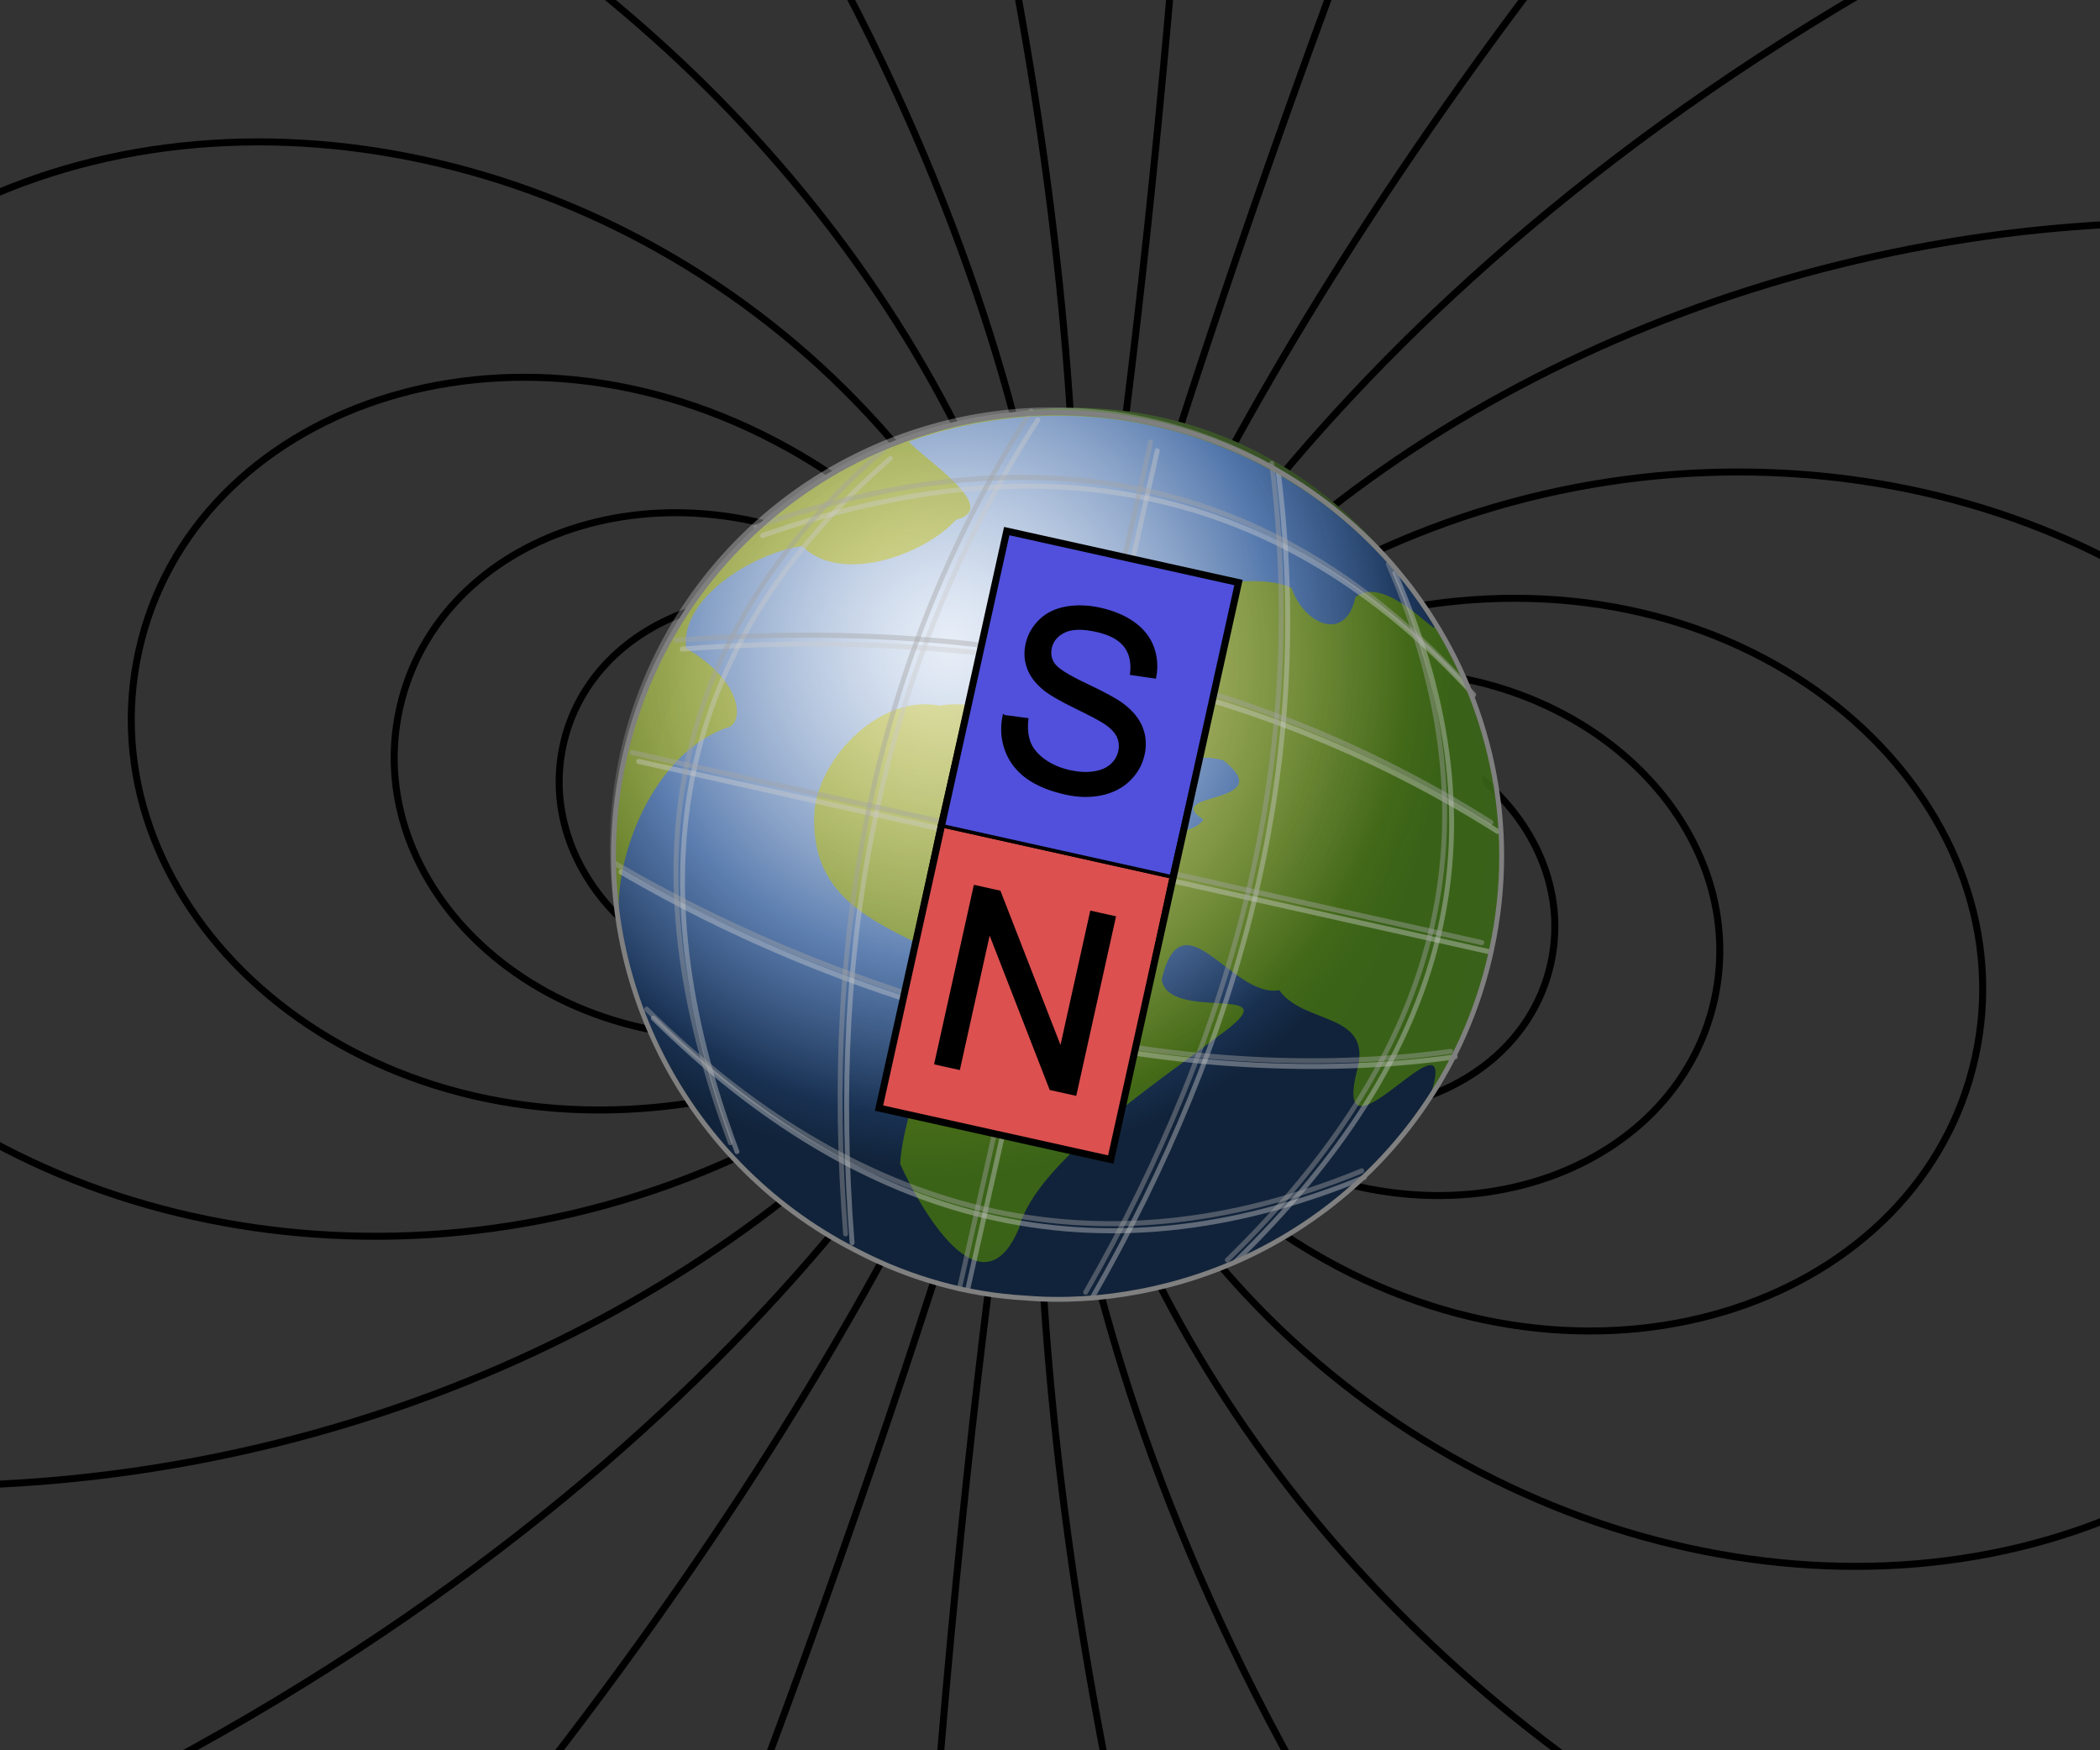 <?xml version="1.0" encoding="UTF-8" standalone="no"?>
<svg
   xmlns:dc="http://purl.org/dc/elements/1.1/"
   xmlns:cc="http://creativecommons.org/ns#"
   xmlns:rdf="http://www.w3.org/1999/02/22-rdf-syntax-ns#"
   xmlns:svg="http://www.w3.org/2000/svg"
   xmlns="http://www.w3.org/2000/svg"
   xmlns:xlink="http://www.w3.org/1999/xlink"
   xmlns:sodipodi="http://sodipodi.sourceforge.net/DTD/sodipodi-0.dtd"
   xmlns:inkscape="http://www.inkscape.org/namespaces/inkscape"
   inkscape:export-ydpi="90"
   inkscape:export-xdpi="90"
   inkscape:export-filename="C:\Documents and Settings\szurek\Desktop\earth sz.png"
   inkscape:output_extension="org.inkscape.output.svg.inkscape"
   sodipodi:docname="Earth's_magnetic_field,_schematic.svg"
   version="1.0"
   height="500"
   width="600"
   inkscape:version="1.0 (4035a4fb49, 2020-05-01)"
   sodipodi:version="0.32"
   id="svg2488">
  <rect width="100%" height="100%" fill="#333333" stroke="none"/>
  <defs
     id="defs2491">
    <inkscape:perspective
       id="perspective2495"
       inkscape:persp3d-origin="372.04724 : 350.78739 : 1"
       inkscape:vp_z="744.09448 : 526.18109 : 1"
       inkscape:vp_y="0 : 1000 : 0"
       inkscape:vp_x="0 : 526.18109 : 1"
       sodipodi:type="inkscape:persp3d" />
    <inkscape:perspective
       sodipodi:type="inkscape:persp3d"
       inkscape:vp_x="0 : 526.18109 : 1"
       inkscape:vp_y="0 : 1000 : 0"
       inkscape:vp_z="744.09448 : 526.18109 : 1"
       inkscape:persp3d-origin="372.04724 : 350.78739 : 1"
       id="perspective3286" />
    <linearGradient
       id="linearGradient6339">
      <stop
         style="stop-color: rgb(110, 159, 75); stop-opacity: 1;"
         offset="0"
         id="stop6341" />
      <stop
         id="stop12671"
         offset="0.5"
         style="stop-color: rgb(66, 95, 45); stop-opacity: 1;" />
      <stop
         id="stop6347"
         offset="1"
         style="stop-color: rgb(42, 61, 29); stop-opacity: 1;" />
    </linearGradient>
    <linearGradient
       id="linearGradient13206">
      <stop
         id="stop13208"
         offset="0"
         style="stop-color:#b0ae13;stop-opacity:1;" />
      <stop
         id="stop2186"
         offset="1"
         style="stop-color:#3b6617;stop-opacity:0.906;" />
    </linearGradient>
    <linearGradient
       id="linearGradient5142">
      <stop
         style="stop-color: rgb(191, 209, 235); stop-opacity: 1;"
         offset="0"
         id="stop5144" />
      <stop
         id="stop5150"
         offset="0.615"
         style="stop-color: rgb(49, 92, 155); stop-opacity: 1;" />
      <stop
         style="stop-color: rgb(17, 35, 58); stop-opacity: 1;"
         offset="1"
         id="stop5146" />
    </linearGradient>
    <linearGradient
       inkscape:collect="always"
       id="linearGradient4437">
      <stop
         style="stop-color: rgb(255, 255, 255); stop-opacity: 0.856;"
         offset="0"
         id="stop4439" />
      <stop
         style="stop-color: rgb(255, 255, 255); stop-opacity: 0;"
         offset="1"
         id="stop4441" />
    </linearGradient>
    <inkscape:perspective
       sodipodi:type="inkscape:persp3d"
       inkscape:vp_x="0 : 80.001045 : 1"
       inkscape:vp_y="0 : 1000 : 0"
       inkscape:vp_z="159.99997 : 80.001045 : 1"
       inkscape:persp3d-origin="79.999985 : 53.33403 : 1"
       id="perspective3486" />
    <radialGradient
       r="88.939"
       fy="1189.212"
       fx="406.206"
       cy="1189.212"
       cx="406.206"
       gradientTransform="matrix(1.455,-0.103,0.118,1.802,-328.325,-918.427)"
       gradientUnits="userSpaceOnUse"
       id="radialGradient3596"
       xlink:href="#linearGradient6339"
       inkscape:collect="always" />
    <radialGradient
       r="405.357"
       fy="495.307"
       fx="107.201"
       cy="495.307"
       cx="107.201"
       gradientTransform="matrix(1.15,0,0,1.15,-16.117,-74.468)"
       gradientUnits="userSpaceOnUse"
       id="radialGradient3669"
       xlink:href="#linearGradient13206"
       inkscape:collect="always" />
    <radialGradient
       r="55.703"
       fy="407.223"
       fx="209.158"
       cy="407.223"
       cx="209.158"
       gradientTransform="matrix(2.517,0.94,-0.963,2.565,137.036,-1059.861)"
       gradientUnits="userSpaceOnUse"
       id="radialGradient3682"
       xlink:href="#linearGradient5142"
       inkscape:collect="always" />
    <radialGradient
       r="406.373"
       fy="504.901"
       fx="136.15"
       cy="504.901"
       cx="136.15"
       gradientUnits="userSpaceOnUse"
       id="radialGradient3698"
       xlink:href="#linearGradient4437"
       inkscape:collect="always" />
  </defs>
  <sodipodi:namedview
     inkscape:window-maximized="1"
     inkscape:document-rotation="0"
     inkscape:current-layer="svg2488"
     inkscape:window-y="-6"
     inkscape:window-x="-6"
     inkscape:cy="384.38315"
     inkscape:cx="456.60217"
     inkscape:zoom="0.88638134"
     showgrid="false"
     id="base"
     pagecolor="#ffffff"
     bordercolor="#666666"
     borderopacity="1.0"
     objecttolerance="10.0"
     gridtolerance="10.0"
     guidetolerance="10.0"
     inkscape:pageopacity="0.0"
     inkscape:pageshadow="2"
     inkscape:window-width="1368"
     inkscape:window-height="842" />
  <g
     fill="none"
     stroke-width="2"
     stroke="black"
     transform="translate(302,244) rotate(12.5)"
     id="fields">
    <path
       id="path26"
       d="M 0.00,0.00 C -0.12,10.09 -15.38,39.68 -52.13,51.43 C -99.79,66.67 -144.50,38.66 -144.50,0.00 C -144.50,-38.12 -100.94,-66.06 -53.72,-51.92 C -16.82,-40.87 -0.35,-11.33 0.00,0.00" />
    <path
       id="path28"
       d="M 0.00,0.00 C -0.24,13.85 -20.95,53.22 -69.93,68.64 C -133.23,88.56 -192.38,51.29 -192.38,0.00 C -192.38,-50.75 -134.39,-87.95 -71.52,-69.13 C -22.40,-54.41 -0.46,-15.08 0.00,0.00" />
    <path
       id="path30"
       d="M 0.00,0.00 C -0.61,20.86 -31.04,75.80 -99.63,96.47 C -187.50,122.94 -268.69,70.97 -268.69,0.00 C -268.69,-70.88 -187.70,-122.84 -99.90,-96.55 C -31.28,-76.00 -0.65,-21.07 0.00,0.00" />
    <path
       id="path32"
       d="M -347.00,-110.78 C -277.74,-168.36 -165.28,-169.50 -80.32,-111.38 C -19.45,-69.74 -0.46,-17.13 0.00,0.00 C -0.38,16.45 -18.77,68.85 -79.38,110.73 C -164.37,169.47 -277.43,168.61 -347.00,110.78" />
    <path
       id="path34"
       d="M -347.00,-255.12 C -229.52,-250.80 -120.67,-193.66 -54.51,-112.92 C -10.04,-58.66 -0.28,-12.79 0.00,0.00 C -0.26,12.57 -9.87,58.30 -54.20,112.55 C -120.32,193.46 -229.31,250.80 -347.00,255.12" />
    <path
       id="path36"
       d="M -192.71,-309.00 C -39.25,-176.86 -0.53,-38.01 0.00,0.00 C -0.46,37.45 -38.86,176.53 -192.71,309.00" />
    <path
       id="path38"
       d="M -96.97,-309.00 C -11.28,-135.92 -0.17,-21.58 0.00,0.00 C -0.13,20.73 -10.91,135.17 -96.97,309.00" />
    <path
       id="path40"
       d="M -30.34,-309.00 C -1.63,-115.03 -0.03,-10.73 0.00,0.00 C -0.02,9.83 -1.50,114.14 -30.34,309.00" />
    <path
       id="path42"
       d="M 30.34,-309.00 C 1.63,-115.03 0.03,-10.73 0.00,0.00 C 0.02,9.83 1.50,114.14 30.34,309.00" />
    <path
       id="path44"
       d="M 96.97,-309.00 C 11.28,-135.92 0.17,-21.58 0.00,0.00 C 0.13,20.73 10.91,135.17 96.97,309.00" />
    <path
       id="path46"
       d="M 192.71,-309.00 C 39.25,-176.86 0.53,-38.01 0.00,0.00 C 0.46,37.45 38.86,176.53 192.71,309.00" />
    <path
       id="path48"
       d="M 347.00,-255.12 C 229.52,-250.80 120.67,-193.66 54.51,-112.92 C 10.04,-58.66 0.28,-12.79 0.00,0.00 C 0.26,12.57 9.87,58.30 54.20,112.55 C 120.32,193.46 229.31,250.80 347.00,255.12" />
    <path
       id="path50"
       d="M 347.00,-110.78 C 277.74,-168.36 165.28,-169.50 80.32,-111.38 C 19.45,-69.74 0.46,-17.13 0.00,0.00 C 0.38,16.45 18.77,68.85 79.38,110.73 C 164.37,169.47 277.43,168.61 347.00,110.78" />
    <path
       id="path52"
       d="M 0.00,0.00 C 0.61,20.86 31.04,75.80 99.63,96.47 C 187.50,122.94 268.69,70.97 268.69,0.00 C 268.69,-70.88 187.70,-122.84 99.90,-96.55 C 31.28,-76.00 0.65,-21.07 0.00,0.00" />
    <path
       id="path54"
       d="M 0.00,0.00 C 0.24,13.85 20.95,53.22 69.93,68.64 C 133.23,88.56 192.38,51.29 192.38,0.00 C 192.38,-50.75 134.39,-87.95 71.52,-69.13 C 22.40,-54.41 0.46,-15.08 0.00,0.00" />
    <path
       id="path56"
       d="M 0.00,0.00 C 0.12,10.09 15.38,39.68 52.13,51.43 C 99.79,66.67 144.50,38.66 144.50,0.00 C 144.50,-38.12 100.94,-66.06 53.72,-51.92 C 16.82,-40.87 0.35,-11.33 0.00,0.00" />
  </g>
  <path
     transform="matrix(1.316,0.295,-0.251,1.111,23.223,-1235.073)"
     d="M 533.632,1211.545 A 88.939,110.207 0 1 1 355.755,1211.545 A 88.939,110.207 0 1 1 533.632,1211.545 z"
     sodipodi:ry="110.2067"
     sodipodi:rx="88.938736"
     sodipodi:cy="1211.5447"
     sodipodi:cx="444.6937"
     id="path5452"
     style="fill:url(#radialGradient3596);fill-opacity:1;fill-rule:evenodd;stroke:none;stroke-width:1px;stroke-linecap:butt;stroke-linejoin:miter;marker:none;stroke-miterlimit:4;stroke-dasharray:none;stroke-dashoffset:0;stroke-opacity:1;visibility:visible;display:inline;overflow:visible"
     sodipodi:type="arc" />
  <path
     transform="matrix(0.316,6.8339277e-2,-6.7982289e-2,0.314,263.616,23.527)"
     d="M 654.286,648.076 A 392.857,392.857 0 1 1 -131.429,648.076 A 392.857,392.857 0 1 1 654.286,648.076 z"
     sodipodi:ry="392.85715"
     sodipodi:rx="392.85715"
     sodipodi:cy="648.07648"
     sodipodi:cx="261.42856"
     id="path1307"
     style="fill:url(#radialGradient3669);fill-opacity:1;fill-rule:evenodd;stroke:none;stroke-width:5.644;stroke-linecap:round;stroke-linejoin:round;marker:none;stroke-miterlimit:4;stroke-dasharray:none;stroke-dashoffset:0;stroke-opacity:1;visibility:visible;display:inline;overflow:visible"
     sodipodi:type="arc" />
  <path
     sodipodi:nodetypes="cccccccccccccccccccccccccccccccc"
     id="path2495"
     d="M 346.609,126.77 C 318.886,116.268 287.474,116.139 259.628,126.168 C 264.591,131.577 286.14,145.275 273.154,148.473 C 264.222,158.425 240.367,167.146 229.151,155.988 C 215.105,158.044 194.276,170.874 196.015,185.184 C 212.289,194.7 212.346,206.041 208.339,207.678 C 186.631,214.645 174.903,245.505 176.992,263.494 C 184.55,320.35 235.305,367.484 292.789,370.797 C 337.976,374.572 384.058,351.821 408.401,313.741 C 418.555,284.115 380.658,336.071 387.527,306.53 C 392.868,288.86 372.689,293.022 365.492,282.861 C 352.227,285.369 337.869,255.095 331.916,279.698 C 333.523,292.629 370.74,279.837 348.013,296.037 C 332.947,307.687 295.813,331.951 291.186,350.737 C 280.544,376.44 262.694,344.853 257.184,332.465 C 258.337,312.859 275.17,284.906 262.638,269.71 C 245.473,261.483 231.118,253.54 232.73,231.178 C 234.654,215.51 251.978,198.369 268.35,201.572 C 296.212,197.221 291.152,230.294 311.495,239.64 C 320.755,235.714 339.154,240.988 343.815,234.141 C 331.334,226 365.814,230.185 349.577,217.234 C 338.9,214.083 328.352,220.688 330.356,230.883 C 308.687,227.042 322.258,193.749 298.844,196.053 C 291.279,212.278 265.592,188.191 287.416,193.567 C 295.734,193.513 281.123,176.793 290.388,182.651 C 295.393,184.475 314.403,185.849 311.611,180.084 C 323.223,178.335 322.628,200.722 337.64,190.55 C 348.761,182.548 340.416,176.673 329.942,178.663 C 326.771,169.251 358.633,162.409 369.083,168.033 C 372.283,178.039 384.464,183.927 387.247,170.611 C 397.522,162.168 418.81,192.33 405.684,172.346 C 391.192,151.676 370.325,135.554 346.609,126.77 z"
     style="fill:url(#radialGradient3682);fill-opacity:1;fill-rule:nonzero;stroke:none;stroke-width:2.036;stroke-linecap:round;stroke-linejoin:round;marker:none;stroke-miterlimit:4;stroke-dasharray:none;stroke-dashoffset:0;stroke-opacity:1;visibility:visible;display:inline;overflow:visible" />
  <path
     transform="matrix(0.316,6.8339277e-2,-6.7982289e-2,0.314,262.641,21.271)"
     d="M 654.286,648.076 A 392.857,392.857 0 1 1 -131.429,648.076 A 392.857,392.857 0 1 1 654.286,648.076 z"
     sodipodi:ry="392.85715"
     sodipodi:rx="392.85715"
     sodipodi:cy="648.07648"
     sodipodi:cx="261.42856"
     id="path2653"
     style="opacity:0.76;fill:url(#radialGradient3698);fill-opacity:1;fill-rule:evenodd;stroke:none;stroke-width:5.644;stroke-linecap:round;stroke-linejoin:round;marker:none;stroke-miterlimit:4;stroke-dasharray:none;stroke-dashoffset:0;stroke-opacity:1;visibility:visible;display:inline;overflow:visible"
     sodipodi:type="arc" />
  <path
     sodipodi:nodetypes="cc"
     id="path13581"
     d="M 330.638,128.773 L 276.44,368.538"
     style="opacity:0.418;fill:none;fill-opacity:1;fill-rule:evenodd;stroke:#cccccc;stroke-width:1.387;stroke-linecap:round;stroke-linejoin:round;stroke-miterlimit:4;stroke-dasharray:none;stroke-opacity:1" />
  <path
     sodipodi:nodetypes="cc"
     id="path13583"
     d="M 296.501,119.933 C 251.545,189.884 236.668,268.882 243.464,355.041"
     style="opacity:0.418;fill:none;fill-opacity:1;fill-rule:evenodd;stroke:#cccccc;stroke-width:1.387;stroke-linecap:round;stroke-linejoin:round;stroke-miterlimit:4;stroke-dasharray:none;stroke-opacity:1;display:inline" />
  <path
     sodipodi:nodetypes="cc"
     id="path13585"
     d="M 365.218,134.874 C 375.736,217.556 355.196,295.573 312.002,370.813"
     style="opacity:0.418;fill:none;fill-opacity:1;fill-rule:evenodd;stroke:#cccccc;stroke-width:1.387;stroke-linecap:round;stroke-linejoin:round;stroke-miterlimit:4;stroke-dasharray:none;stroke-opacity:1;display:inline" />
  <path
     sodipodi:nodetypes="cc"
     id="path13587"
     d="M 254.398,130.959 C 192.129,184.941 181.205,250.603 210.561,328.989"
     style="opacity:0.418;fill:none;fill-opacity:1;fill-rule:evenodd;stroke:#cccccc;stroke-width:1.387;stroke-linecap:round;stroke-linejoin:round;stroke-miterlimit:4;stroke-dasharray:none;stroke-opacity:1;display:inline" />
  <path
     sodipodi:nodetypes="cc"
     id="path13589"
     d="M 398.534,163.646 C 431.403,239.491 413.377,301.514 352.975,360.413"
     style="opacity:0.418;fill:none;fill-opacity:1;fill-rule:evenodd;stroke:#cccccc;stroke-width:1.387;stroke-linecap:round;stroke-linejoin:round;stroke-miterlimit:4;stroke-dasharray:none;stroke-opacity:1;display:inline" />
  <g
     transform="matrix(-0.278,1.227,-1.112,-0.249,1860.401,-347.028)"
     id="g13591"
     style="opacity:0.418;fill:none;fill-opacity:1;stroke:#cccccc;stroke-width:1.159;stroke-miterlimit:4;stroke-dasharray:none;stroke-opacity:1">
    <path
       style="fill:none;fill-opacity:1;fill-rule:evenodd;stroke:#cccccc;stroke-width:1.159;stroke-linecap:round;stroke-linejoin:round;stroke-miterlimit:4;stroke-dasharray:none;stroke-opacity:1;display:inline"
       d="M 729.261,1108.259 L 729.31,1326.646"
       id="path13593" />
    <path
       style="fill:none;fill-opacity:1;fill-rule:evenodd;stroke:#cccccc;stroke-width:1.159;stroke-linecap:round;stroke-linejoin:round;stroke-miterlimit:4;stroke-dasharray:none;stroke-opacity:1;display:inline"
       d="M 702.192,1112.689 C 680.229,1180.571 682.468,1250.415 702.255,1322.217"
       id="path13595"
       sodipodi:nodetypes="cc" />
    <path
       style="fill:none;fill-opacity:1;fill-rule:evenodd;stroke:#cccccc;stroke-width:1.159;stroke-linecap:round;stroke-linejoin:round;stroke-miterlimit:4;stroke-dasharray:none;stroke-opacity:1;display:inline"
       d="M 754.238,1110.53 C 776.302,1175.396 774.505,1256.252 754.667,1324.842"
       id="path13597"
       sodipodi:nodetypes="cc" />
    <path
       style="fill:none;fill-opacity:1;fill-rule:evenodd;stroke:#cccccc;stroke-width:1.159;stroke-linecap:round;stroke-linejoin:round;stroke-miterlimit:4;stroke-dasharray:none;stroke-opacity:1;display:inline"
       d="M 673.121,1126.067 C 635.52,1185.29 637.738,1246.214 673.121,1308.838"
       id="path13599"
       sodipodi:nodetypes="cc" />
    <path
       style="fill:none;fill-opacity:1;fill-rule:evenodd;stroke:#cccccc;stroke-width:1.159;stroke-linecap:round;stroke-linejoin:round;stroke-miterlimit:4;stroke-dasharray:none;stroke-opacity:1;display:inline"
       d="M 785.451,1126.067 C 823.052,1185.29 820.833,1246.214 785.451,1308.838"
       id="path13601"
       sodipodi:nodetypes="cc" />
  </g>
  <path
     sodipodi:nodetypes="cc"
     id="path22979"
     d="M 328.761,126.24 L 274.082,368.222"
     style="opacity:0.418;fill:none;fill-opacity:1;fill-rule:evenodd;stroke:#a4a4a4;stroke-width:1.387;stroke-linecap:round;stroke-linejoin:round;stroke-miterlimit:4;stroke-dasharray:none;stroke-opacity:1" />
  <path
     sodipodi:nodetypes="cc"
     id="path6348"
     d="M 294.623,117.4 C 249.668,187.351 234.791,266.348 241.587,352.508"
     style="opacity:0.418;fill:none;fill-opacity:1;fill-rule:evenodd;stroke:#a4a4a4;stroke-width:1.387;stroke-linecap:round;stroke-linejoin:round;stroke-miterlimit:4;stroke-dasharray:none;stroke-opacity:1;display:inline" />
  <path
     sodipodi:nodetypes="cc"
     id="path6350"
     d="M 363.34,132.341 C 373.858,215.023 353.377,293.928 310.182,369.168"
     style="opacity:0.418;fill:none;fill-opacity:1;fill-rule:evenodd;stroke:#a4a4a4;stroke-width:1.387;stroke-linecap:round;stroke-linejoin:round;stroke-miterlimit:4;stroke-dasharray:none;stroke-opacity:1;display:inline" />
  <path
     sodipodi:nodetypes="cc"
     id="path6352"
     d="M 252.521,128.426 C 190.252,182.408 179.328,248.07 208.684,326.456"
     style="opacity:0.418;fill:none;fill-opacity:1;fill-rule:evenodd;stroke:#a4a4a4;stroke-width:1.387;stroke-linecap:round;stroke-linejoin:round;stroke-miterlimit:4;stroke-dasharray:none;stroke-opacity:1;display:inline" />
  <path
     sodipodi:nodetypes="cc"
     id="path6354"
     d="M 396.657,161.113 C 429.525,236.958 411.048,301.072 350.645,359.97"
     style="opacity:0.418;fill:none;fill-opacity:1;fill-rule:evenodd;stroke:#a4a4a4;stroke-width:1.387;stroke-linecap:round;stroke-linejoin:round;stroke-miterlimit:4;stroke-dasharray:none;stroke-opacity:1;display:inline" />
  <g
     transform="matrix(-0.278,1.227,-1.112,-0.249,1858.524,-349.561)"
     id="g6367"
     style="opacity:0.418;fill:none;fill-opacity:1;stroke:#a4a4a4;stroke-width:1.159;stroke-miterlimit:4;stroke-dasharray:none;stroke-opacity:1">
    <path
       style="fill:none;fill-opacity:1;fill-rule:evenodd;stroke:#a4a4a4;stroke-width:1.159;stroke-linecap:round;stroke-linejoin:round;stroke-miterlimit:4;stroke-dasharray:none;stroke-opacity:1;display:inline"
       d="M 729.261,1108.259 L 729.31,1326.646"
       id="path6356" />
    <path
       style="fill:none;fill-opacity:1;fill-rule:evenodd;stroke:#a4a4a4;stroke-width:1.159;stroke-linecap:round;stroke-linejoin:round;stroke-miterlimit:4;stroke-dasharray:none;stroke-opacity:1;display:inline"
       d="M 702.192,1112.689 C 680.229,1180.571 682.468,1250.415 702.255,1322.217"
       id="path6358"
       sodipodi:nodetypes="cc" />
    <path
       style="fill:none;fill-opacity:1;fill-rule:evenodd;stroke:#a4a4a4;stroke-width:1.159;stroke-linecap:round;stroke-linejoin:round;stroke-miterlimit:4;stroke-dasharray:none;stroke-opacity:1;display:inline"
       d="M 754.914,1109.881 C 776.978,1174.746 774.505,1256.252 754.667,1324.842"
       id="path6360"
       sodipodi:nodetypes="cc" />
    <path
       style="fill:none;fill-opacity:1;fill-rule:evenodd;stroke:#a4a4a4;stroke-width:1.159;stroke-linecap:round;stroke-linejoin:round;stroke-miterlimit:4;stroke-dasharray:none;stroke-opacity:1;display:inline"
       d="M 673.121,1126.067 C 635.52,1185.29 637.738,1246.214 673.121,1308.838"
       id="path6362"
       sodipodi:nodetypes="cc" />
    <path
       style="fill:none;fill-opacity:1;fill-rule:evenodd;stroke:#a4a4a4;stroke-width:1.159;stroke-linecap:round;stroke-linejoin:round;stroke-miterlimit:4;stroke-dasharray:none;stroke-opacity:1;display:inline"
       d="M 785.784,1124.993 C 823.385,1184.216 820.833,1246.214 785.451,1308.838"
       id="path6364"
       sodipodi:nodetypes="cc" />
  </g>
  <path
     style="fill:none;fill-opacity:1;fill-rule:evenodd;stroke:#808080;stroke-width:1.39;stroke-linecap:round;stroke-linejoin:round;marker:none;stroke-miterlimit:4;stroke-dasharray:none;stroke-dashoffset:0;stroke-opacity:1;visibility:visible;display:inline;overflow:visible"
     d="M 328.974,120.694 C 328.7,120.635 328.422,120.595 328.148,120.537 C 327.239,120.347 326.321,120.16 325.412,119.989 C 258.19,107.395 192.693,150.462 178.157,217.597 C 165.752,274.888 194.398,331.574 244.33,357.123 C 244.795,357.36 245.247,357.613 245.715,357.845 C 260.268,365.254 276.244,369.846 292.784,370.791 C 303.821,371.708 314.914,371.016 325.73,368.922 C 325.983,368.874 326.241,368.826 326.494,368.776 C 326.688,368.738 326.882,368.698 327.075,368.658 C 328.181,368.437 329.289,368.202 330.386,367.952 C 330.467,367.934 330.546,367.912 330.626,367.893 C 330.672,367.882 330.716,367.866 330.761,367.855 C 377.102,357.149 415.465,320.753 426.174,271.293 C 433.968,235.3 425.55,199.556 405.845,171.609 C 405.39,170.963 404.934,170.325 404.467,169.688 C 404.166,169.275 403.878,168.858 403.573,168.45 C 403.404,168.225 403.231,168.007 403.06,167.783 C 402.62,167.202 402.169,166.621 401.718,166.048 C 401.68,166 401.634,165.958 401.596,165.91 C 401.48,165.763 401.352,165.624 401.235,165.476 C 400.133,164.092 399.011,162.724 397.851,161.388 C 397.836,161.371 397.826,161.351 397.812,161.335 C 397.554,161.039 397.302,160.751 397.042,160.457 C 396.633,159.995 396.216,159.533 395.799,159.077 C 395.683,158.949 395.571,158.818 395.453,158.69 C 394.881,158.068 394.291,157.456 393.706,156.845 C 393.197,156.315 392.695,155.791 392.177,155.27 C 391.976,155.067 391.777,154.874 391.574,154.672 C 390.842,153.945 390.11,153.236 389.361,152.526 C 388.627,151.831 387.879,151.142 387.129,150.465 C 387.1,150.438 387.075,150.407 387.046,150.38 C 386.315,149.722 385.561,149.072 384.815,148.43 C 384.038,147.762 383.258,147.104 382.464,146.455 C 381.675,145.809 380.879,145.163 380.075,144.537 C 379.973,144.458 379.876,144.373 379.774,144.294 C 379.064,143.744 378.346,143.207 377.624,142.673 C 376.829,142.084 376.026,141.522 375.217,140.952 C 375.179,140.925 375.149,140.889 375.11,140.862 C 374.754,140.611 374.393,140.365 374.034,140.117 C 373.544,139.78 373.054,139.439 372.559,139.109 C 372.396,139.001 372.238,138.89 372.074,138.782 C 371.379,138.323 370.67,137.882 369.965,137.436 C 369.159,136.926 368.355,136.424 367.537,135.933 C 367.462,135.888 367.389,135.84 367.314,135.796 C 366.891,135.543 366.462,135.3 366.035,135.052 C 365.563,134.777 365.097,134.504 364.621,134.234 C 364.41,134.115 364.202,133.994 363.991,133.876 C 363.295,133.488 362.593,133.107 361.889,132.732 C 361.199,132.364 360.5,131.991 359.802,131.635 C 359.567,131.516 359.331,131.401 359.095,131.282 C 358.624,131.046 358.152,130.828 357.677,130.598 C 357.21,130.371 356.753,130.139 356.283,129.918 C 356.04,129.803 355.792,129.694 355.548,129.581 C 354.838,129.253 354.125,128.921 353.409,128.607 C 353.402,128.603 353.392,128.605 353.385,128.601 C 353.208,128.524 353.03,128.452 352.853,128.375 C 352.107,128.052 351.361,127.731 350.608,127.422 C 350.57,127.407 350.531,127.391 350.492,127.375 C 350,127.173 349.499,126.982 349.003,126.786 C 348.268,126.495 347.531,126.207 346.788,125.929 C 346.039,125.644 345.295,125.378 344.541,125.109 C 344.424,125.067 344.305,125.029 344.188,124.988 C 343.299,124.674 342.401,124.366 341.506,124.074 C 340.484,123.74 339.457,123.425 338.428,123.118 C 337.703,122.903 336.971,122.692 336.24,122.489 C 335.449,122.269 334.648,122.066 333.85,121.861 C 333.746,121.834 333.644,121.798 333.54,121.771 C 333.076,121.654 332.616,121.538 332.15,121.426 C 331.621,121.297 331.094,121.182 330.562,121.06 C 330.03,120.938 329.508,120.809 328.974,120.694 z"
     id="path50675" />
  <path
     id="path921"
     d="m 268.441,235.734 66.213,14.758 -17.294,80.755 -66.212,-14.699 z"
     style="fill:#dc5050;stroke:#000000;stroke-width:1px;stroke-linecap:butt;stroke-linejoin:miter;stroke-opacity:1;fill-opacity:1" />
  <path
     sodipodi:nodetypes="ccccc"
     style="fill:#5050dc;stroke:#000000;stroke-width:1px;stroke-linecap:butt;stroke-linejoin:miter;stroke-opacity:1;fill-opacity:1"
     d="m 287.641,151.716 66.212,14.699 -19.2,84.018 -66.212,-14.699 z"
     id="path923" />
  <path
     id="flowRoot3700"
     d="m 286.903,204.745 6.403,0.843 c -0.261,2.583 -0.026,4.802 0.703,6.656 0.729,1.854 2.128,3.533 4.195,5.035 2.067,1.503 4.531,2.571 7.392,3.205 2.54,0.563 4.866,0.683 6.978,0.359 2.112,-0.324 3.789,-1.038 5.03,-2.144 1.241,-1.105 2.034,-2.436 2.379,-3.992 0.35,-1.579 0.198,-3.059 -0.456,-4.44 -0.654,-1.381 -1.945,-2.706 -3.872,-3.973 -1.233,-0.826 -4.038,-2.306 -8.414,-4.44 -4.376,-2.134 -7.382,-3.899 -9.017,-5.294 -2.124,-1.791 -3.568,-3.75 -4.333,-5.876 -0.765,-2.126 -0.891,-4.345 -0.379,-6.656 0.563,-2.54 1.81,-4.754 3.741,-6.643 1.931,-1.888 4.408,-3.098 7.43,-3.628 3.022,-0.53 6.227,-0.42 9.613,0.331 3.73,0.827 6.886,2.157 9.468,3.99 2.582,1.833 4.381,4.086 5.397,6.76 1.016,2.674 1.253,5.499 0.714,8.476 l -6.491,-0.935 c 0.362,-3.257 -0.267,-5.917 -1.886,-7.98 -1.619,-2.063 -4.362,-3.524 -8.229,-4.381 -4.027,-0.893 -7.125,-0.805 -9.295,0.262 -2.169,1.068 -3.485,2.642 -3.946,4.725 -0.401,1.808 -0.078,3.44 0.967,4.896 1.023,1.451 4.104,3.389 9.244,5.812 5.14,2.424 8.616,4.317 10.426,5.678 2.63,1.999 4.413,4.189 5.349,6.569 0.937,2.38 1.106,4.92 0.507,7.62 -0.594,2.677 -1.919,5.03 -3.977,7.058 -2.058,2.028 -4.669,3.382 -7.832,4.061 -3.163,0.679 -6.541,0.62 -10.134,-0.176 -4.554,-1.009 -8.222,-2.519 -11.005,-4.528 -2.783,-2.009 -4.755,-4.541 -5.914,-7.595 -1.159,-3.054 -1.412,-6.273 -0.758,-9.657 z"
     style="font-style:normal;font-variant:normal;font-weight:normal;font-stretch:normal;font-size:72px;line-height:100%;font-family:Arial;-inkscape-font-specification:Arial;text-align:center;writing-mode:lr-tb;text-anchor:middle;fill:#000000;fill-opacity:1;stroke:#000000;stroke-width:1px;stroke-linecap:butt;stroke-linejoin:miter;stroke-opacity:1" />
  <path
     id="flowRoot3708"
     d="m 267.476,303.671 11.155,-50.317 6.83,1.514 17.67,45.365 8.758,-39.506 6.384,1.415 -11.155,50.317 -6.83,-1.514 -17.663,-45.399 -8.766,39.54 z"
     style="font-style:normal;font-variant:normal;font-weight:normal;font-stretch:normal;font-size:72px;line-height:100%;font-family:Arial;-inkscape-font-specification:Arial;text-align:center;writing-mode:lr-tb;text-anchor:middle;fill:#000000;fill-opacity:1;stroke:#000000;stroke-width:1px;stroke-linecap:butt;stroke-linejoin:miter;stroke-opacity:1" />
  <path
     id="path913"
     d="m 287.641,151.716 -36.493,164.833 66.212,14.699 36.493,-164.833 z"
     style="fill:none;stroke:#000000;stroke-width:2;stroke-linecap:butt;stroke-linejoin:miter;stroke-opacity:1;stroke-miterlimit:4;stroke-dasharray:none" />
</svg>
